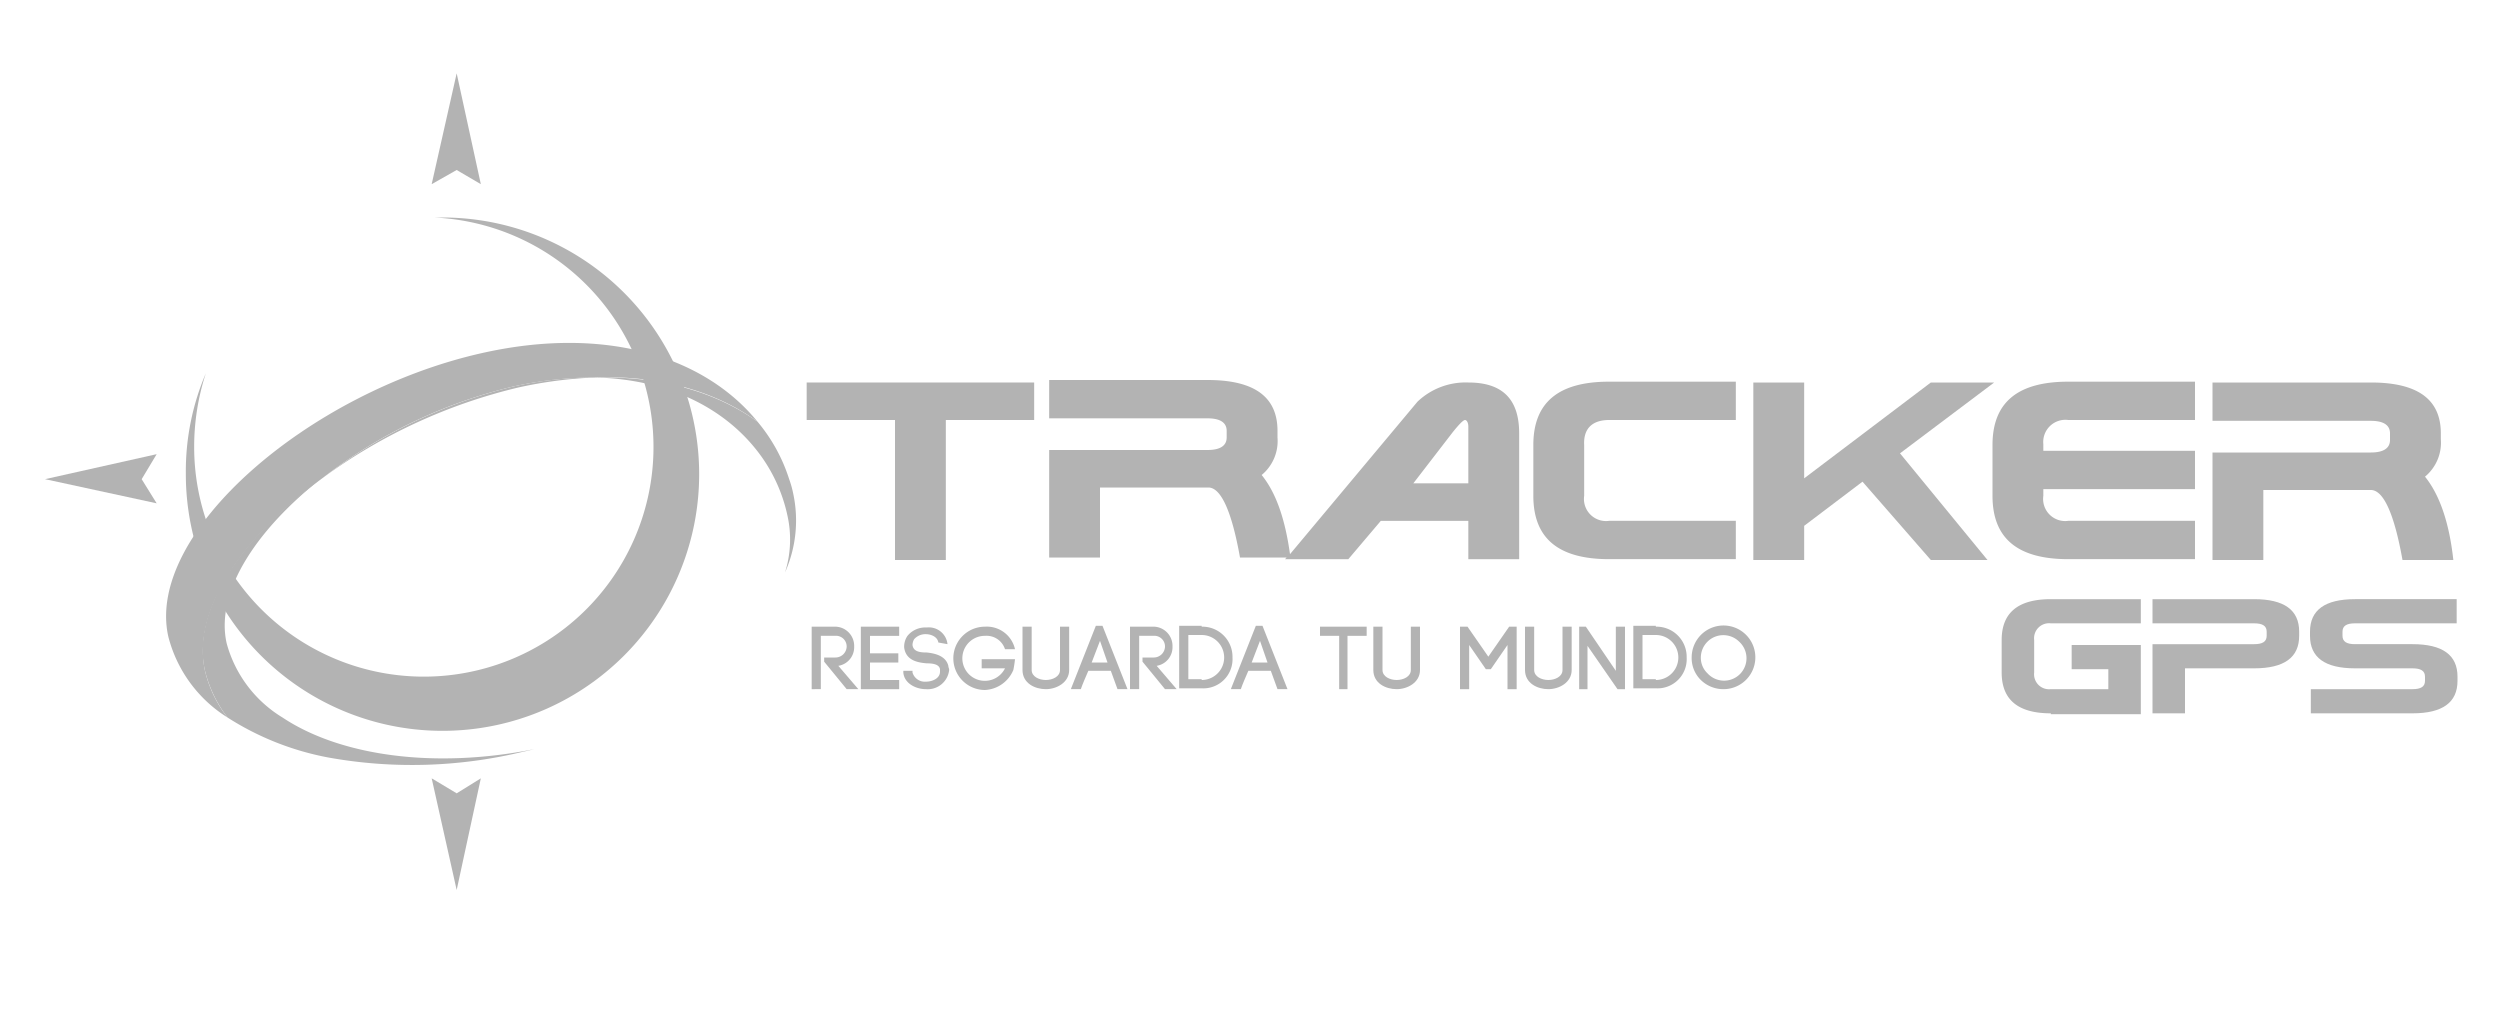 <svg id="Capa_1" data-name="Capa 1" xmlns="http://www.w3.org/2000/svg" viewBox="0 0 300 121.75"><defs><style>.cls-1{fill:#b3b3b3;}</style></defs><title>Mesa de trabajo 1 copia 2</title><path class="cls-1" d="M61.5,46.4A60.58,60.58,0,0,0,38.8,57.3,65.19,65.19,0,0,1,62.2,46.5a51.65,51.65,0,0,1,9.2-1.2A44.12,44.12,0,0,0,61.5,46.4Z"/><path class="cls-1" d="M95.2,59.3a12.09,12.09,0,0,0-.5-1.8,20.28,20.28,0,0,0-3.8-6.9c-4.9-3.5-11.5-5.5-19.5-5.3,8.7.2,15.3,3.6,19.3,8.6a19.09,19.09,0,0,1,3.8,8,13.15,13.15,0,0,1-.3,6.8A15.35,15.35,0,0,0,95.2,59.3Z"/><path class="cls-1" d="M98.9,78.9h1.3a1.35,1.35,0,0,0,1.4-1.3,1.28,1.28,0,0,0-1.4-1.3H98.5v6.4H97.4V75.2h2.7a2.31,2.31,0,0,1,2.4,2.4,2.26,2.26,0,0,1-1.9,2.3l2.4,2.8h-1.4l-2.7-3.3Z"/><path class="cls-1" d="M104.4,81.6h3.5v1.1h-4.6V75.2h4.6v1.1h-3.5v2.1h3.4v1.1h-3.4Z"/><path class="cls-1" d="M112.6,77.1c-.1-.7-.9-1-1.5-1a1.82,1.82,0,0,0-1.4.6,1.45,1.45,0,0,0-.2.7c.1.8.9.9,1.7.9,1,.1,2.3.4,2.6,1.6,0,.2.1.3.1.5a2.59,2.59,0,0,1-2.8,2.3c-1.2,0-2.6-.7-2.7-2v-.2h1.1v.2h0a1.54,1.54,0,0,0,1.6,1.1c.8,0,1.7-.4,1.7-1.2v-.3c-.1-.6-.9-.7-1.6-.7-1.2-.1-2.5-.4-2.7-1.9h0a2.3,2.3,0,0,1,.4-1.4,2.76,2.76,0,0,1,2.3-1,2.25,2.25,0,0,1,2.5,2Z"/><path class="cls-1" d="M120.6,77.9a2.33,2.33,0,0,0-2.4-1.6,2.7,2.7,0,1,0,2.4,3.9h-2.8V79.1h4a12.29,12.29,0,0,1-.2,1.3h0a3.9,3.9,0,0,1-3.4,2.4,3.8,3.8,0,0,1,0-7.6,3.47,3.47,0,0,1,3.6,2.7Z"/><path class="cls-1" d="M122.7,80.4V75.2h1.1v5.2c0,.8.9,1.2,1.7,1.2s1.7-.4,1.7-1.2V75.2h1.1v5.2c0,1.5-1.5,2.3-2.8,2.3S122.7,82,122.7,80.4Z"/><path class="cls-1" d="M133.3,80.5h-2.7c-.3.7-.7,1.6-.9,2.2h-1.2l3-7.6h.8l3,7.6h-1.2Zm-2.3-1h1.9l-.9-2.6Z"/><path class="cls-1" d="M137.1,78.9h1.3a1.35,1.35,0,0,0,1.4-1.3,1.28,1.28,0,0,0-1.4-1.3h-1.7v6.4h-1.1V75.2h2.7a2.31,2.31,0,0,1,2.4,2.4,2.26,2.26,0,0,1-1.9,2.3l2.4,2.8h-1.4l-2.7-3.3Z"/><path class="cls-1" d="M144.2,75.2a3.62,3.62,0,0,1,3.7,3.7,3.51,3.51,0,0,1-3.7,3.7h-2.7V75.1h2.7Zm0,6.4a2.7,2.7,0,0,0,0-5.4h-1.6v5.3h1.6Z"/><path class="cls-1" d="M152.5,80.5h-2.7c-.3.7-.7,1.6-.9,2.2h-1.2l3-7.6h.8l3,7.6h-1.2Zm-2.3-1h1.9l-.9-2.6Z"/><path class="cls-1" d="M160.7,82.7V76.3h-2.3V75.2H164v1.1h-2.3v6.4Z"/><path class="cls-1" d="M164.8,80.4V75.2h1.1v5.2c0,.8.9,1.2,1.7,1.2s1.7-.4,1.7-1.2V75.2h1.1v5.2c0,1.5-1.5,2.3-2.8,2.3S164.8,82,164.8,80.4Z"/><path class="cls-1" d="M176.3,82.7h-1.1V75.2h.9l2.5,3.6,2.5-3.6h.9v7.5h-1.1V77.4l-2,2.9h-.6l-2-2.9v5.3Z"/><path class="cls-1" d="M183,80.4V75.2h1.1v5.2c0,.8.9,1.2,1.7,1.2s1.7-.4,1.7-1.2V75.2h1.1v5.2c0,1.5-1.5,2.3-2.8,2.3S183,82,183,80.4Z"/><path class="cls-1" d="M189.5,82.7V75.2h.8l3.6,5.3V75.2H195v7.5h-.9l-3.6-5.2v5.2Z"/><path class="cls-1" d="M198.7,75.2a3.62,3.62,0,0,1,3.7,3.7,3.51,3.51,0,0,1-3.7,3.7H196V75.1h2.7Zm0,6.4a2.7,2.7,0,0,0,0-5.4h-1.6v5.3h1.6Z"/><path class="cls-1" d="M204.1,76.2a3.82,3.82,0,1,1,2.7,6.5,3.86,3.86,0,0,1-2.7-1.1,3.69,3.69,0,0,1-1.1-2.7A3.86,3.86,0,0,1,204.1,76.2Zm4.6.8a2.7,2.7,0,0,0-4.6,1.9,2.56,2.56,0,0,0,.8,1.9,2.69,2.69,0,1,0,3.8-3.8Z"/><path class="cls-1" d="M246.1,85.6c-3.9,0-5.9-1.6-5.9-4.9V76.8c0-3.3,2-4.9,5.9-4.9h10.8v2.9H246.1a1.8,1.8,0,0,0-2,2v3.9a1.8,1.8,0,0,0,2,2H253V80.3h-4.4V77.4h8.3v8.3H246.1Z"/><path class="cls-1" d="M270.5,77.3c1,0,1.5-.3,1.5-1v-.5c0-.7-.5-1-1.5-1H258.3V71.9h12.2q5.4,0,5.4,3.9v.5q0,3.9-5.4,3.9h-8.3v5.4h-3.9V77.3Z"/><path class="cls-1" d="M282.6,80.2q-5.4,0-5.4-3.9v-.5q0-3.9,5.4-3.9h12.2v2.9H282.6c-1,0-1.5.3-1.5,1v.5c0,.7.5,1,1.5,1h6.9q5.4,0,5.4,3.9v.5q0,3.9-5.4,3.9H277.3V82.7h12.2c1,0,1.5-.3,1.5-1v-.5c0-.7-.5-1-1.5-1Z"/><path class="cls-1" d="M53.1,26.1H52A27.56,27.56,0,1,1,23.3,53.6a28.45,28.45,0,0,1,1.4-8.8,29.91,29.91,0,0,0-2.4,12A30.8,30.8,0,1,0,53.1,26.1Z"/><polygon class="cls-1" points="57.7 22.1 54.8 8.8 51.8 22.1 54.8 20.4 57.7 22.1"/><polygon class="cls-1" points="5.4 57.5 18.8 60.4 17 57.5 18.8 54.5 5.4 57.5"/><polygon class="cls-1" points="51.8 93.4 54.8 106.8 57.7 93.4 54.8 95.2 51.8 93.4"/><polygon class="cls-1" points="96.8 50.4 107.4 50.4 107.4 67.2 113.5 67.2 113.5 50.4 124.1 50.4 124.1 45.9 96.8 45.9 96.8 50.4"/><path class="cls-1" d="M176.2,45.9a8.38,8.38,0,0,0-6.1,2.3L154.8,66.5c-.6-4.3-1.7-7.4-3.4-9.5a5.29,5.29,0,0,0,1.9-4.5v-.8c0-4.1-2.8-6.1-8.4-6.1h-19v4.6h19c1.5,0,2.3.5,2.3,1.5v.8c0,1-.8,1.5-2.3,1.5h-19V66.9H132V58.5h13c1.5,0,2.8,2.8,3.8,8.4h5.6l-.2.2h7.6l3.9-4.6h10.5v4.6h6.1V52C182.3,47.9,180.3,45.9,176.2,45.9Zm0,12.1h-6.6l4.7-6.1q1.2-1.5,1.5-1.5c.2,0,.4.3.4.8V58Z"/><path class="cls-1" d="M193.1,50.4h15.2V45.8H193.1c-6.1,0-9.1,2.5-9.1,7.6v6.1c0,5.1,3,7.6,9.1,7.6h15.2V62.5H193.1a2.65,2.65,0,0,1-3-3V53.4C190,51.5,191,50.4,193.1,50.4Z"/><polygon class="cls-1" points="239.3 45.9 231.7 45.9 216.5 57.4 216.5 45.9 210.4 45.9 210.4 67.2 216.5 67.2 216.5 63.1 223.5 57.8 231.7 67.2 238.5 67.2 228 54.4 239.3 45.9"/><path class="cls-1" d="M248.2,50.4h15.2V45.8H248.2c-6.1,0-9.1,2.5-9.1,7.6v6.1c0,5.1,3,7.6,9.1,7.6h15.2V62.5H248.2a2.65,2.65,0,0,1-3-3v-.8h18.2V54.1H245.2v-.8A2.66,2.66,0,0,1,248.2,50.4Z"/><path class="cls-1" d="M291,57.2a5.29,5.29,0,0,0,1.9-4.5V52c0-4.1-2.8-6.1-8.4-6.1h-19v4.6h19c1.5,0,2.3.5,2.3,1.5v.8c0,1-.8,1.5-2.3,1.5h-19V67.2h6.1V58.8h12.9c1.5,0,2.8,2.8,3.8,8.4h6.1C293.9,62.6,292.7,59.3,291,57.2Z"/><path class="cls-1" d="M38.8,57.3A59.86,59.86,0,0,1,61.5,46.4a45.39,45.39,0,0,1,9.9-1.1c8-.3,14.7,1.8,19.5,5.3-6.1-7.5-17.8-11.7-33.2-8.2C37,47.1,17.4,64,20.2,76.4a16.17,16.17,0,0,0,7.1,9.7,14.57,14.57,0,0,1-2.7-5.6C23,73.2,29.2,64.3,38.8,57.3Z"/><path class="cls-1" d="M33.9,86.1a15,15,0,0,1-6.7-8.9C25.8,71,30.8,63.5,38.7,57.3c-9.6,7-15.8,15.9-14.1,23.2a15.3,15.3,0,0,0,2.7,5.6,34.06,34.06,0,0,0,12.1,4.8,56.61,56.61,0,0,0,23.4-.7c.5-.1.9-.2,1.3-.3C52.1,92.3,40.8,90.7,33.9,86.1Z"/></svg>